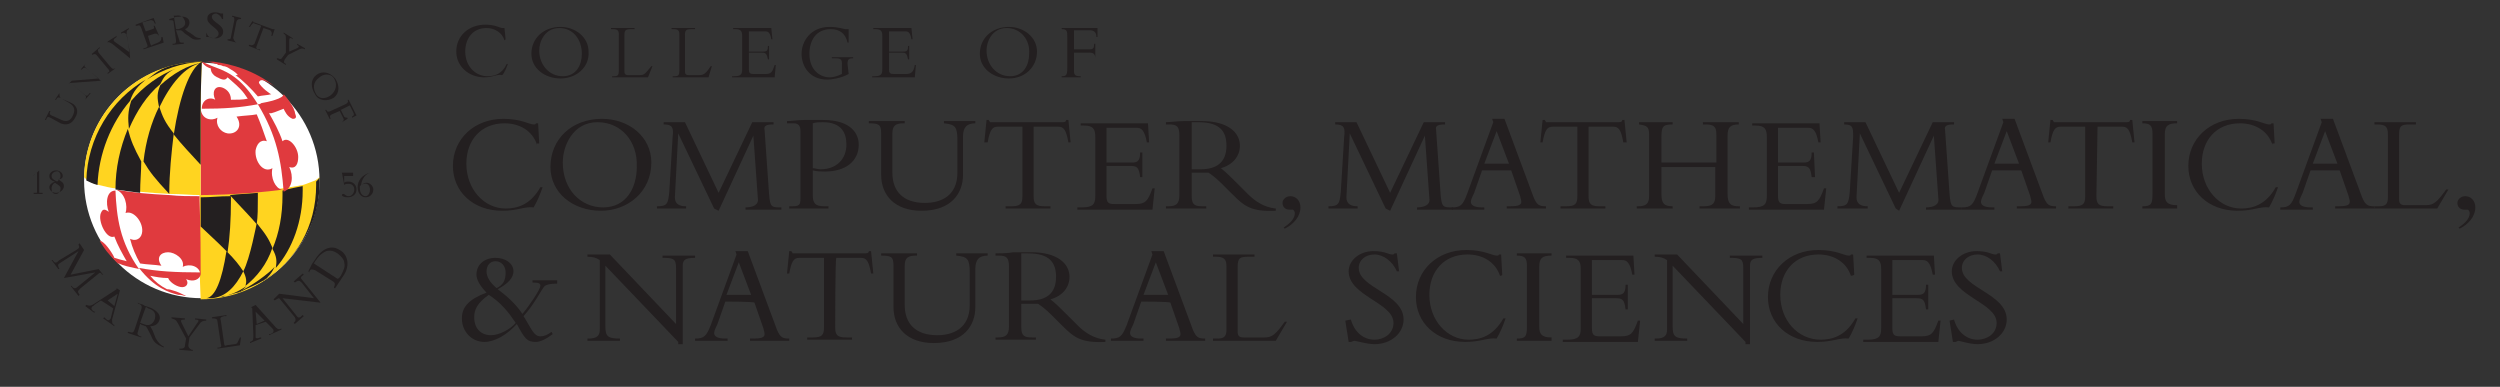 <?xml version="1.0" encoding="utf-8"?>
<!-- Generator: Adobe Illustrator 18.1.1, SVG Export Plug-In . SVG Version: 6.00 Build 0)  -->
<svg version="1.1" id="Layer_1" xmlns="http://www.w3.org/2000/svg" xmlns:xlink="http://www.w3.org/1999/xlink" x="0px" y="0px"
	 viewBox="-157.8 380.8 223 34.5" enable-background="new -157.8 380.8 223 34.5" xml:space="preserve">
<rect x="-157.8" y="380.8" width="223" height="34.5" fill="#333333" stroke="none"/>
<g id="guides">
</g>
<g id="Layer_2">
	<g>
		<path fill="#231F20" d="M-112.8,384.4c-0.2-0.7-0.9-1.1-1.6-1.1c-1.2,0-1.9,0.9-1.9,2.1c0,1.3,0.9,2.2,2,2.2
			c0.6,0,1.3-0.2,1.7-1.1h0.1c-0.1,0.3-0.3,0.8-0.5,1c-0.5-0.1-0.8,0.2-1.6,0.2c-1.4,0-2.5-1-2.5-2.3c0-1.4,1.1-2.4,2.6-2.4
			c0.9,0,1.3,0.3,1.5,0.3c0.1,0,0.1,0,0.1,0h0.1l0.1,1L-112.8,384.4L-112.8,384.4z"/>
		<path fill="#231F20" d="M-107.8,387.8c-1.4,0-2.6-0.9-2.6-2.2c0-1.4,1.1-2.4,2.6-2.4c1.3,0,2.5,0.9,2.5,2.2
			C-105.2,386.8-106.4,387.8-107.8,387.8z M-107.9,383.3c-1.3,0-1.8,1.2-1.8,2c0,1.3,0.9,2.3,2.1,2.3c1.2,0,1.7-1,1.7-2
			C-105.9,384.3-106.7,383.3-107.9,383.3z"/>
		<path fill="#231F20" d="M-100,387.7h-3.2v-0.1h0.2c0.3,0,0.4-0.1,0.4-0.5v-3.2c0-0.4-0.1-0.5-0.6-0.5h-0.1v-0.1h2.1v0.1h-0.3
			c-0.5,0-0.6,0.1-0.6,0.5v3.3c0,0.2,0.1,0.3,0.3,0.3h1.1c0.4,0,0.5-0.2,1-0.8h0.1L-100,387.7z"/>
		<path fill="#231F20" d="M-94.6,387.7h-3.2v-0.1h0.2c0.3,0,0.4-0.1,0.4-0.5v-3.2c0-0.4-0.1-0.5-0.6-0.5h-0.1v-0.1h2.1v0.1h-0.3
			c-0.5,0-0.6,0.1-0.6,0.5v3.3c0,0.2,0.1,0.3,0.3,0.3h1c0.4,0,0.6-0.2,1-0.8h0.1L-94.6,387.7z"/>
		<path fill="#231F20" d="M-89.2,386.1h-0.1c-0.1-0.5-0.2-0.6-0.5-0.6H-91v1.5c0,0.3,0.1,0.4,0.4,0.4h1.1c0.5,0,0.6-0.2,0.8-0.8h0.1
			l-0.1,1.1h-3.8v-0.1h0.2c0.6,0,0.7-0.2,0.7-0.6v-3c0-0.4-0.1-0.6-0.6-0.6h-0.2v-0.1h3.4l0.1,1H-89c-0.1-0.6-0.3-0.7-0.5-0.7H-91
			v1.8h1.3c0.3,0,0.4-0.1,0.4-0.5h0.1L-89.2,386.1L-89.2,386.1z"/>
		<path fill="#231F20" d="M-82.1,387.4c-0.7,0.4-1.6,0.5-1.9,0.5c-1.6,0-2.3-1.2-2.3-2.3c0-1.1,0.8-2.4,2.5-2.4
			c0.8,0,1.3,0.2,1.4,0.2c0.1,0,0.1,0,0.2,0h0.1v1.2h-0.1c-0.2-0.9-0.8-1.2-1.5-1.2c-1.3,0-1.9,1-1.9,2.2c0,1.5,1,2.1,1.8,2.1
			c0.3,0,0.7-0.1,1.1-0.3v-0.9c0-0.4-0.1-0.5-0.6-0.5h-0.3v-0.1h1.9v0.1c-0.4,0-0.5,0.1-0.5,0.5L-82.1,387.4L-82.1,387.4z"/>
		<path fill="#231F20" d="M-76.7,386.1h-0.1c-0.1-0.5-0.2-0.6-0.5-0.6h-1.2v1.5c0,0.3,0.1,0.4,0.4,0.4h1.1c0.5,0,0.7-0.2,0.8-0.8
			h0.1l-0.1,1.1H-80v-0.1h0.2c0.6,0,0.7-0.2,0.7-0.6v-3c0-0.4-0.1-0.6-0.6-0.6h-0.2v-0.1h3.4l0.1,1h-0.1c-0.1-0.6-0.3-0.7-0.5-0.7
			h-1.5v1.8h1.3c0.3,0,0.4-0.1,0.4-0.5h0.1L-76.7,386.1L-76.7,386.1z"/>
		<path fill="#231F20" d="M-67.8,387.8c-1.4,0-2.6-0.9-2.6-2.2c0-1.4,1.1-2.4,2.6-2.4c1.3,0,2.5,0.9,2.5,2.2
			C-65.3,386.8-66.4,387.8-67.8,387.8z M-68,383.3c-1.3,0-1.8,1.2-1.8,2c0,1.3,0.9,2.3,2.1,2.3c1.2,0,1.7-1,1.7-2
			C-65.9,384.3-66.8,383.3-68,383.3z"/>
		<path fill="#231F20" d="M-60,386h-0.1c0-0.4-0.2-0.5-0.5-0.5H-62v1.6c0,0.4,0.1,0.5,0.6,0.5v0.1h-1.7v-0.1c0.4,0,0.5-0.1,0.5-0.7
			v-2.8c0-0.5,0-0.7-0.5-0.7v-0.1h3.2v0.8H-60c0-0.4-0.2-0.6-0.6-0.6H-62v1.7h1.4c0.3,0,0.4-0.1,0.4-0.5h0.1V386z"/>
		<path fill="#231F20" d="M-109.9,393.7c-0.4-1.2-1.5-1.9-2.9-1.9c-2.1,0-3.4,1.5-3.4,3.6c0,2.3,1.6,4,3.5,4c1,0,2.2-0.3,3.1-1.9
			h0.2c-0.2,0.6-0.5,1.3-0.8,1.8c-0.8-0.1-1.4,0.3-2.8,0.3c-2.6,0-4.4-1.7-4.4-4c0-2.4,1.9-4.2,4.5-4.2c1.6,0,2.3,0.5,2.7,0.5
			c0.1,0,0.2,0,0.2-0.1h0.2l0.1,1.8H-109.9z"/>
		<path fill="#231F20" d="M-104.2,399.6c-2.5,0-4.5-1.6-4.5-3.9c0-2.5,1.9-4.3,4.6-4.3c2.4,0,4.4,1.6,4.4,3.9
			C-99.7,397.9-101.8,399.6-104.2,399.6z M-104.5,391.7c-2.2,0-3.1,2.1-3.1,3.6c0,2.4,1.6,4,3.6,4c2.1,0,3-1.8,3-3.6
			C-100.9,393.4-102.4,391.7-104.5,391.7z"/>
		<path fill="#231F20" d="M-94.1,399.4l-3.2-6.7h0l-0.3,5.7c0,0.6,0.4,0.8,1,0.8v0.2h-2.6v-0.2c0.9,0,1-0.2,1.1-1.3l0.3-4.9
			c0.1-0.8,0-1.1-0.8-1.1v-0.2h1.9l3,6.3l3-6.3h1.9v0.2c-0.6,0-0.9,0.1-0.8,0.5l0.4,5.7c0.1,1.2,0.2,1.2,1.1,1.2v0.2h-3.2v-0.2
			c0.6,0,1.2-0.2,1.1-0.8l-0.4-5.6h0l-3.1,6.7L-94.1,399.4L-94.1,399.4z"/>
		<path fill="#231F20" d="M-85.3,398.2c0,0.7,0.2,1,1,1h0.4v0.2h-3.5v-0.2h0.2c0.7,0,0.8-0.1,0.8-0.7v-6c0-0.5-0.2-0.7-0.6-0.7h-0.6
			v-0.2c0.4,0,1-0.1,1.6-0.1c0.6,0,1.2,0,1.6,0c2.6,0,3.2,1.3,3.2,2.2c0,1.5-1.2,2.4-3,2.4c-0.4,0-0.7,0-1.1-0.1L-85.3,398.2
			L-85.3,398.2z M-85.3,395.8c0.2,0,0.4,0.1,0.7,0.1c1.4,0,2.3-0.9,2.3-2.2c0-1-0.4-2-2.1-2c-0.3,0-0.6,0-0.9,0.1L-85.3,395.8
			L-85.3,395.8z"/>
		<path fill="#231F20" d="M-70.8,391.6v0.2c-0.8,0-1.1,0.4-1.1,1.2v3.4c0,1.6-1,3.2-3.7,3.2c-2.4,0-3.6-1.4-3.6-3.2v-3.7
			c0-0.8-0.2-0.9-1.1-0.9v-0.2h3.2v0.2h-0.1c-0.7,0-1,0.2-1,0.9v3.5c0,1.7,1,2.7,2.9,2.7c1.4,0,2.9-0.6,2.9-2.7v-2.9
			c0-1.2-0.2-1.4-1.2-1.5v-0.2L-70.8,391.6L-70.8,391.6z"/>
		<path fill="#231F20" d="M-65.6,398.3c0,0.7,0.2,0.9,1,0.9h0.5v0.2h-4v-0.2h0.5c0.8,0,1-0.2,1-0.9v-6.2h-2.2
			c-0.5,0-0.7,0.3-0.9,1.4H-70l0.2-2h0.2c0,0.1,0.1,0.1,0.1,0.2c0.1,0,0.2,0,0.3,0h6.1c0.2,0,0.4,0,0.4-0.2h0.2l0.2,2h-0.2
			c-0.2-1.1-0.4-1.4-0.9-1.4h-2.2V398.3z"/>
		<path fill="#231F20" d="M-55.9,396.6h-0.2c-0.1-0.9-0.3-1-0.9-1h-2.1v2.7c0,0.6,0.2,0.7,0.7,0.7h1.9c0.9,0,1.1-0.3,1.5-1.4h0.2
			l-0.2,1.9h-6.7v-0.2h0.4c1,0,1.2-0.3,1.2-1v-5.3c0-0.7-0.2-1-1-1h-0.3v-0.2h6l0.1,1.7h-0.2c-0.2-1.1-0.5-1.3-0.9-1.3h-2.7v3.1h2.3
			c0.5,0,0.7-0.2,0.7-0.9h0.2L-55.9,396.6L-55.9,396.6z"/>
		<path fill="#231F20" d="M-51.5,398.3c0,0.8,0.3,0.9,1,0.9h0.3v0.2h-3.6v-0.2h0.2c0.7,0,1-0.2,1-1v-5.3c0-0.8-0.2-1-0.9-1h-0.3
			v-0.2c0.3,0,1.1-0.1,1.6-0.1c0.5,0,0.8,0,1.6,0c2.3,0,3.4,1,3.4,2.2c0,0.9-0.6,1.7-1.7,2c0.5,0.4,0.8,0.7,1.4,1.3l1,1
			c0.7,0.7,1.5,1.2,2.5,1.3v0.2c-2.2,0.1-2.8-0.4-3.9-1.5l-0.8-0.8c-0.6-0.6-1-0.9-1.3-1.1c-0.3,0-0.5,0-0.9,0c-0.3,0-0.4,0-0.6,0
			L-51.5,398.3L-51.5,398.3z M-51.5,395.9c0.3,0,0.5,0,0.8,0c1.4,0,2.3-0.6,2.3-2.1c0-1.2-0.5-2.1-2.5-2.1c-0.2,0-0.4,0-0.6,0
			L-51.5,395.9L-51.5,395.9z"/>
		<path fill="#231F20" d="M-43.3,401.1c0.6-0.4,1-0.8,1-1.3c0-0.1-0.1-0.3-0.2-0.3c-0.1,0-0.2,0-0.3,0c-0.3,0-0.6-0.2-0.6-0.6
			c0-0.3,0.3-0.6,0.7-0.6c0.5,0,0.9,0.4,0.9,1c0,0.8-0.6,1.5-1.4,1.9L-43.3,401.1z"/>
		<path fill="#231F20" d="M61.5,401.1c0.6-0.4,1-0.8,1-1.3c0-0.1-0.1-0.3-0.2-0.3c-0.1,0-0.2,0-0.3,0c-0.3,0-0.6-0.2-0.6-0.6
			c0-0.3,0.3-0.6,0.7-0.6c0.5,0,0.9,0.4,0.9,1c0,0.8-0.6,1.5-1.4,1.9L61.5,401.1z"/>
		<path fill="#231F20" d="M-34.2,399.4l-3.2-6.7h0l-0.3,5.7c0,0.6,0.4,0.8,1,0.8v0.2h-2.6v-0.2c0.9,0,1-0.2,1.1-1.3l0.3-4.9
			c0.1-0.8,0-1.1-0.8-1.1v-0.2h1.9l3,6.3l3-6.3h1.9v0.2c-0.6,0-0.9,0.1-0.8,0.5l0.4,5.7c0.1,1.2,0.2,1.2,1.1,1.2v0.2h-3.2v-0.2
			c0.6,0,1.2-0.2,1.1-0.8l-0.4-5.6h0l-3.1,6.7L-34.2,399.4L-34.2,399.4z"/>
		<path fill="#231F20" d="M-25.6,396l-0.7,2c-0.1,0.2-0.3,0.6-0.3,0.8c0,0.3,0.3,0.5,1,0.5h0.2v0.2h-2.9v-0.2c0.8,0,1-0.2,1.4-1.3
			l2.3-6.3l-0.1-0.3h1.1l2.6,7c0.3,0.7,0.5,0.8,1.1,0.8v0.2h-3.5v-0.2h0.3c0.7,0,1-0.1,1-0.4c0-0.2-0.1-0.4-0.1-0.5L-23,396H-25.6z
			 M-24.3,392.5l-1.1,2.9h2.2L-24.3,392.5z"/>
		<path fill="#231F20" d="M-16.1,398.3c0,0.7,0.2,0.9,1,0.9h0.5v0.2h-4v-0.2h0.5c0.8,0,1-0.2,1-0.9v-6.2h-2.2
			c-0.5,0-0.7,0.3-0.9,1.4h-0.2l0.2-2h0.2c0,0.1,0.1,0.1,0.1,0.2c0.1,0,0.2,0,0.3,0h6.1c0.2,0,0.4,0,0.4-0.2h0.2l0.2,2H-13
			c-0.2-1.1-0.4-1.4-0.9-1.4h-2.2L-16.1,398.3L-16.1,398.3z"/>
		<path fill="#231F20" d="M-9.6,395.7v2.4c0,0.8,0.2,1.1,1,1.1h0v0.2h-3.2v-0.2h0.1c0.7,0,1-0.2,1-0.9v-5.5c0-0.7-0.2-0.8-0.9-0.9
			v-0.2h3v0.2c-0.9,0-1,0.2-1,1.2v2.2h4.9v-2.5c0-0.7-0.2-0.9-1-0.9h-0.2v-0.2h3.2v0.2c-0.8,0-1,0.3-1,1v5.2c0,0.9,0.3,1.1,1,1.1
			h0.1v0.2h-3.6v-0.2h0.4c0.8,0,1-0.3,1-0.9v-2.6C-4.7,395.7-9.6,395.7-9.6,395.7z"/>
		<path fill="#231F20" d="M4.1,396.6H3.8c-0.1-0.9-0.3-1-0.9-1H0.8v2.7c0,0.6,0.2,0.7,0.7,0.7h1.9c0.9,0,1.1-0.3,1.5-1.4h0.2
			l-0.2,1.9h-6.7v-0.2h0.4c1,0,1.2-0.3,1.2-1v-5.3c0-0.7-0.2-1-1-1h-0.3v-0.2h6l0.1,1.7H4.4c-0.2-1.1-0.5-1.3-0.9-1.3H0.8v3.1h2.3
			c0.5,0,0.7-0.2,0.7-0.9h0.2L4.1,396.6L4.1,396.6z"/>
		<path fill="#231F20" d="M11.3,399.4l-3.2-6.7h0l-0.3,5.7c0,0.6,0.4,0.8,1,0.8v0.2H6.1v-0.2c0.9,0,1-0.2,1.1-1.3l0.3-4.9
			c0-0.8,0-1.1-0.8-1.1v-0.2h1.9l3,6.3l3-6.3h1.9v0.2c-0.6,0-0.9,0.1-0.8,0.5l0.4,5.7c0.1,1.2,0.2,1.2,1.1,1.2v0.2H14v-0.2
			c0.6,0,1.2-0.2,1.1-0.8l-0.4-5.6h0l-3.1,6.7L11.3,399.4L11.3,399.4z"/>
		<path fill="#231F20" d="M19.9,396l-0.7,2c-0.1,0.2-0.3,0.6-0.3,0.8c0,0.3,0.3,0.5,1,0.5h0.2v0.2h-2.9v-0.2c0.8,0,1-0.2,1.4-1.3
			l2.3-6.3l-0.1-0.3h1.1l2.6,7c0.3,0.7,0.5,0.8,1.1,0.8v0.2h-3.5v-0.2h0.3c0.7,0,1-0.1,1-0.4c0-0.2-0.1-0.4-0.1-0.5l-0.8-2.3H19.9z
			 M21.2,392.5l-1.1,2.9h2.2L21.2,392.5z"/>
		<path fill="#231F20" d="M29.2,398.3c0,0.7,0.2,0.9,1,0.9h0.5v0.2h-4v-0.2h0.5c0.8,0,1-0.2,1-0.9v-6.2H26c-0.5,0-0.7,0.3-0.9,1.4
			h-0.2l0.2-2h0.2c0,0.1,0.1,0.1,0.1,0.2c0.1,0,0.2,0,0.3,0h6.1c0.2,0,0.4,0,0.4-0.2h0.2l0.2,2h-0.2c-0.2-1.1-0.4-1.4-0.9-1.4h-2.2
			L29.2,398.3L29.2,398.3z"/>
		<path fill="#231F20" d="M36.4,399.4h-3.1v-0.2c0.8,0,0.9-0.2,0.9-1.1v-5.4c0-0.7-0.2-0.9-0.9-0.9v-0.2h3.1v0.2
			c-0.8,0-1.1,0.2-1.1,1v5.3c0,0.7,0.2,1,1.1,1V399.4z"/>
		<path fill="#231F20" d="M44.9,393.7c-0.4-1.2-1.5-1.9-2.9-1.9c-2.1,0-3.4,1.5-3.4,3.6c0,2.3,1.6,4,3.5,4c1,0,2.2-0.3,3.1-1.9h0.2
			c-0.2,0.6-0.5,1.3-0.8,1.8c-0.8-0.1-1.4,0.3-2.8,0.3c-2.6,0-4.4-1.7-4.4-4c0-2.4,1.9-4.2,4.5-4.2c1.6,0,2.3,0.5,2.7,0.5
			c0.1,0,0.2,0,0.2-0.1h0.2l0.1,1.8H44.9z"/>
		<path fill="#231F20" d="M48.3,396l-0.7,2c-0.1,0.2-0.3,0.6-0.3,0.8c0,0.3,0.3,0.5,1,0.5h0.2v0.2h-2.9v-0.2c0.8,0,1-0.2,1.4-1.3
			l2.3-6.3l-0.1-0.3h1.1l2.6,7c0.3,0.7,0.5,0.8,1.1,0.8v0.2h-3.5v-0.2h0.3c0.7,0,1-0.1,1-0.4c0-0.2-0.1-0.4-0.1-0.5l-0.8-2.3H48.3z
			 M49.6,392.5l-1.1,2.9h2.2L49.6,392.5z"/>
		<path fill="#231F20" d="M59.6,399.4H54v-0.2h0.4c0.6,0,0.8-0.2,0.8-0.8v-5.6c0-0.7-0.2-0.9-1-0.9H54v-0.2h3.7v0.2h-0.5
			c-0.8,0-1,0.1-1,0.9v5.8c0,0.3,0.1,0.5,0.5,0.5h1.9c0.7,0,1-0.3,1.8-1.4h0.2L59.6,399.4z"/>
		<path fill="#231F20" d="M-108.1,405.9v0.2c-0.7,0-0.9,0.1-1.1,0.2c-0.3,0.3-0.9,1.6-1.9,2.7c0.7,1.1,0.9,1.8,1.5,1.8
			c0.3,0,0.6-0.1,1-0.4l0.1,0.2c-0.5,0.4-1.1,0.7-1.5,0.7c-0.8,0-1-0.3-1.7-1.6c-0.9,1-2,1.6-2.9,1.6c-1.1,0-2-0.9-2-2.1
			c0-1,0.6-1.7,2.2-2.3c-0.5-0.5-0.9-1.1-0.9-1.6c0-0.9,0.7-1.5,1.7-1.5c0.9,0,1.6,0.5,1.6,1.2c0,0.6-0.5,1.1-1.4,1.6
			c0.8,0.6,1.6,1.3,2.2,2.2c0.6-0.7,1.6-2.2,1.6-2.5c0-0.2-0.1-0.3-0.7-0.3v-0.2H-108.1z M-114,410.7c0.7,0,1.7-0.5,2.2-1.1
			c-0.6-0.9-1.3-1.8-2.4-2.5c-1,0.7-1.3,1.3-1.3,2C-115.5,410.1-114.9,410.7-114,410.7z M-113.6,404.1c-0.5,0-0.8,0.4-0.8,0.9
			c0,0.5,0.3,1,0.9,1.5c0.6-0.3,0.8-0.7,0.8-1.4C-112.7,404.5-113.1,404.1-113.6,404.1z"/>
		<path fill="#231F20" d="M-37.3,409.3c0.3,1.1,1.1,1.8,2.1,1.8c0.8,0,1.7-0.5,1.7-1.5c0-1.8-4-2.4-4-4.6c0-1,1-1.8,2.2-1.8
			c1.1,0,1.3,0.3,1.7,0.3c0.1,0,0.1,0,0.2-0.1h0.2l0.2,1.6h-0.2c-0.4-0.9-1.2-1.5-2-1.5c-0.8,0-1.4,0.5-1.4,1.2c0,1.8,4,2.3,4,4.6
			c0,1.2-1.1,2.2-2.6,2.2c-0.7,0-1.6-0.3-1.8-0.3c-0.1,0-0.2,0.1-0.3,0.1h-0.2l-0.3-1.9L-37.3,409.3L-37.3,409.3z"/>
		<path fill="#231F20" d="M-24,405.4c-0.4-1.2-1.5-1.9-2.9-1.9c-2.1,0-3.4,1.5-3.4,3.6c0,2.3,1.6,4,3.5,4c1,0,2.2-0.3,3.1-1.9h0.2
			c-0.2,0.6-0.5,1.3-0.8,1.8c-0.8-0.1-1.4,0.3-2.8,0.3c-2.6,0-4.4-1.7-4.4-4c0-2.4,1.9-4.2,4.5-4.2c1.6,0,2.3,0.5,2.7,0.5
			c0.1,0,0.2,0,0.2-0.1h0.2l0.1,1.8C-23.8,405.4-24,405.4-24,405.4z"/>
		<path fill="#231F20" d="M-19.4,411.2h-3.1v-0.2c0.8,0,0.9-0.2,0.9-1.1v-5.4c0-0.7-0.2-0.9-0.9-0.9v-0.2h3.1v0.2
			c-0.8,0-1.1,0.2-1.1,1v5.3c0,0.7,0.2,1,1.1,1V411.2z"/>
		<path fill="#231F20" d="M-12.6,408.4h-0.2c-0.1-0.9-0.3-1-0.9-1h-2.1v2.7c0,0.6,0.2,0.7,0.7,0.7h1.9c0.9,0,1.1-0.3,1.5-1.4h0.2
			l-0.2,1.9h-6.7v-0.2h0.4c1,0,1.2-0.3,1.2-1v-5.3c0-0.7-0.2-1-1-1h-0.3v-0.2h6l0.1,1.7h-0.2c-0.2-1.1-0.5-1.3-0.9-1.3h-2.7v3.1h2.3
			c0.5,0,0.7-0.2,0.7-0.9h0.2L-12.6,408.4L-12.6,408.4z"/>
		<path fill="#231F20" d="M-2.1,411.3l-6.5-6.8v5.4c0,0.9,0.2,1.1,1.3,1.1v0.2h-2.9V411h0.1c0.8,0,1-0.3,1-0.8v-6.2
			c-0.3-0.2-0.6-0.3-1.1-0.3v-0.2h2l5.9,6.2v-5c0-0.8-0.2-0.9-1.2-0.9v-0.2h2.9v0.2c-0.9,0-1.1,0.2-1.1,0.7v7H-2.1z"/>
		<path fill="#231F20" d="M7.3,405.4c-0.4-1.2-1.5-1.9-2.9-1.9c-2.1,0-3.4,1.5-3.4,3.6c0,2.3,1.6,4,3.6,4c1,0,2.2-0.3,3.1-1.9h0.2
			c-0.2,0.6-0.5,1.3-0.8,1.8c-0.8-0.1-1.4,0.3-2.8,0.3c-2.6,0-4.4-1.7-4.4-4c0-2.4,1.9-4.2,4.5-4.2c1.6,0,2.3,0.5,2.7,0.5
			c0.1,0,0.2,0,0.2-0.1h0.2l0.1,1.8C7.5,405.4,7.3,405.4,7.3,405.4z"/>
		<path fill="#231F20" d="M14.2,408.4H14c-0.1-0.9-0.3-1-0.9-1H11v2.7c0,0.6,0.2,0.7,0.7,0.7h1.9c0.9,0,1.1-0.3,1.5-1.4h0.2
			l-0.2,1.9H8.4v-0.2h0.4c1,0,1.2-0.3,1.2-1v-5.3c0-0.7-0.2-1-1-1H8.7v-0.2h6l0.1,1.7h-0.2c-0.2-1.1-0.5-1.3-0.9-1.3H11v3.1h2.3
			c0.5,0,0.7-0.2,0.7-0.9h0.2L14.2,408.4L14.2,408.4z"/>
		<path fill="#231F20" d="M16.5,409.3c0.3,1.1,1.1,1.8,2.1,1.8c0.8,0,1.7-0.5,1.7-1.5c0-1.8-4-2.4-4-4.6c0-1,1-1.8,2.2-1.8
			c1.1,0,1.3,0.3,1.7,0.3c0.1,0,0.1,0,0.2-0.1h0.2l0.2,1.6h-0.2c-0.4-0.9-1.2-1.5-2-1.5c-0.8,0-1.4,0.5-1.4,1.2c0,1.8,4,2.3,4,4.6
			c0,1.2-1.1,2.2-2.6,2.2c-0.7,0-1.6-0.3-1.7-0.3c-0.1,0-0.2,0.1-0.3,0.1h-0.2l-0.3-1.9L16.5,409.3L16.5,409.3z"/>
		<g>
			<g>
				<g>
					<path fill="#FFFFFF" d="M-150.3,396.9c0,5.8,4.7,10.5,10.5,10.5c5.8,0,10.5-4.7,10.5-10.5c0-5.8-4.7-10.5-10.5-10.5
						C-145.6,386.3-150.3,391-150.3,396.9z"/>
				</g>
				<path fill="#FFD420" d="M-129.3,396.6c0,0-0.2,0.2-0.4,0.3c0,0,0,0,0,0c-0.3,0.1-0.7,0.3-1.1,0.4c-0.5,0.1-1.1,0.2-1.8,0.3
					c-0.7,0.1-1.4,0.2-2.2,0.3l0,0c-1,0.1-1.7,0.1-2.5,0.2c-0.9,0-1.8,0.1-2.7,0.1c0,0.1,0,0.2,0,0.4c0,0.8,0,1.6,0,2.4
					c0,4,0,4,0.1,6.5c5.8,0,10.5-4.7,10.5-10.5C-129.3,396.9-129.3,396.7-129.3,396.6z"/>
				<path fill="#231F20" d="M-135.9,406.3L-135.9,406.3L-135.9,406.3z"/>
				<g>
					<path fill="#231F20" d="M-139.9,398.6c0,0.8,0,1.6,0,2.4c1.7,1.6,1.7,1.6,2.4,2.3c0.2-1.3,0.3-2.9,0.3-4.7c0-0.1,0-0.2,0-0.3
						c-1.1,0-1.8,0.1-2.7,0.1C-139.9,398.3-139.9,398.4-139.9,398.6z"/>
					<path fill="#231F20" d="M-136.1,405c-0.4-0.6-0.7-1-1.5-1.8c-0.4,2.6-1,4.1-1.8,4.2c0.1,0,0.2,0,0.2,0c0.1,0,0.2,0,0.3,0
						C-137.7,407.3-136.8,406.4-136.1,405z"/>
					<path fill="#231F20" d="M-134.9,400.7c0,0-0.6,3.2-1.2,4.3c0.3,0.6,0.3,0.9,0.2,1.3c1-0.8,1.9-1.9,2.4-3.4
						C-133.8,402.2-134,401.8-134.9,400.7z"/>
					<path fill="#231F20" d="M-137.9,407.2c0.2,0,0.2,0,0.6-0.1l0.3-0.1c0.8-0.2,0.9-0.4,1.2-0.7c-0.7,0.5-1.4,0.8-2.3,1
						L-137.9,407.2z"/>
					<path fill="#231F20" d="M-133.2,404.7c1.5-1.7,2.4-4.2,2.4-6.9c0-0.1,0-0.2,0-0.4c-0.5,0.1-1.1,0.2-1.8,0.4c0,0.1,0,0.2,0,0.4
						c0,1.8-0.3,3.4-0.9,4.8C-133.1,403.7-133.1,404.1-133.2,404.7z"/>
					<path fill="#231F20" d="M-134.8,398c-1,0.1-1.7,0.1-2.5,0.2c1.4,1.5,1.8,1.9,2.4,2.6c0.1-0.7,0.1-1.5,0.1-2.4
						C-134.8,398.2-134.8,398.1-134.8,398z"/>
				</g>
				<path fill="#231F20" d="M-142.1,386.9c0.6-0.2,1.1-0.5,2.3-0.5l0,0C-140.6,386.4-141.4,386.6-142.1,386.9"/>
				<g>
					<path fill="#E03A3E" d="M-132.7,397.7c-0.5-0.1-1-1-0.8-1.9c-0.8,0.5-1.6-0.6-1.5-1.6c0.1-0.5,0.4-1,1-0.8
						c-0.3-0.9-0.6-1.7-0.9-2.4c-0.5,0.1-1.1,0.1-1.8,0.2c0.6,0.9,0,1.6-0.8,1.5c-0.6-0.1-1.1-0.7-0.9-1.4c-0.5,0.3-1.4,0.2-1.5-0.8
						c0,2.1,0,4.9,0,7.7c2.8,0,6.1-0.3,7.4-0.5c0,0,0,0,0,0C-132.6,397.7-132.7,397.7-132.7,397.7z"/>
				</g>
				<g>
					<path fill="#E03A3E" d="M-146.6,399.8c0.8-0.3,1.8,1.1,1.4,2c-0.2,0.4-0.6,0.5-1,0.3c0.2,0.8,0.5,1.5,0.9,2.2
						c0.6,0.1,1.2,0.1,1.9,0.2c-0.5-0.7-0.1-1.2,0.6-1.2c0.6,0,1.5,0.6,1.3,1.3c0.6-0.3,1.5-0.1,1.6,0.7c0-1.6,0-3.9-0.1-6.6
						c0-0.1,0-0.2,0-0.4c-0.9,0-1.8,0-2.7-0.1c-1.9-0.1-3.2-0.2-4.8-0.5c0,0,0,0,0,0C-146.6,398-146.4,399.2-146.6,399.8z"/>
				</g>
				<path fill="#E03A3E" d="M-134.8,390.1L-134.8,390.1L-134.8,390.1C-134.8,390.1-134.8,390.1-134.8,390.1L-134.8,390.1
					C-134.8,390.1-134.8,390.1-134.8,390.1c0.1,0,0.2,0,0.3-0.1c0.6-0.1,2-0.4,2-0.8c0,0,0.5,0.5,0.9,1.3c0,0.1,0.1,0.2,0.1,0.3
					c0,0.1,0.1,0.3,0.1,0.4c0,0.2-0.2,0.2-0.3,0.2c0,0,0,0,0,0c-0.5-0.2-0.7-0.7-0.8-0.9c-0.3,0.1-0.7,0.3-1.1,0.4c0,0-0.1,0-0.2,0
					c0.4,0.7,0.9,1.6,1.2,2.5c0.5-0.5,1.4,0.5,1.4,1.4c0,0.6-0.2,1.1-0.8,0.9c0.4,0.8,0.3,1.9-0.5,2.2
					C-132.7,395.2-133.1,392.9-134.8,390.1L-134.8,390.1L-134.8,390.1"/>
				<path fill="#E03A3E" d="M-134.8,390.1L-134.8,390.1L-134.8,390.1L-134.8,390.1L-134.8,390.1c-1.3-2.1-2.4-2.8-3.8-3.3
					c-0.3-0.1-1.2-0.5-1.2-0.5l0,0l0,0c0.2,0.4,0.7,0.6,0.8,0.6c0,0.1,0,0.4,0.4,0.7c0.1,0,0.1,0.1,0.2,0.1c0.7,0.4,0.8,0.1,0.9,0
					c0,0,0,0,0,0c0.2,0.2,0.6,0.5,1.1,1c0.3,0.3,0.5,0.6,0.7,0.9c-0.4,0.1-1,0.1-1.5,0.1c0-0.7-0.5-1-0.8-1.1
					c-0.7-0.2-0.9,0.5-0.6,1.1c-0.5-0.3-1.2,0-1.2,0.8C-137.8,390.5-136.4,390.4-134.8,390.1L-134.8,390.1L-134.8,390.1"/>
				<path fill="#E03A3E" d="M-134.7,388.2C-134.7,388.2-134.7,388.2-134.7,388.2c0-0.1,0-0.1,0-0.1s0,0,0.1-0.1
					c0.1-0.1,0.4-0.1,1.3,0.5c-1.8-1.4-3.8-2-5.5-2.2c-0.2,0-0.7,0-0.7,0c0.5,0,0.9,0.2,1,0.2c0.1,0,0.1,0.1,0.2,0.1c0,0,0,0,0,0
					c0.1,0,0.2,0,0.4,0.1c0.2,0,0.4,0.1,0.7,0.3c0.2,0.1,0.6,0.4,0.6,0.5c-0.1,0-0.1,0-0.2,0c0.6,0.4,1.5,1.3,2,1.9
					c0.4-0.1,0.9-0.1,1.2-0.2C-133.7,389.2-134.5,388.6-134.7,388.2z"/>
				<path fill="#E03A3E" d="M-145.4,404.8c-0.9-0.2-1.4-0.3-1.8-0.5c-0.1,0-0.1,0-0.1,0c0,0-0.5-0.5-1-1.1c-0.3-0.4-0.6-0.9-0.6-0.9
					c0,0,0.1,0,0.1,0c0.5,0.2,1.2,1.4,1.2,1.5c0.3,0.1,0.7,0.2,1.1,0.3c-0.4-0.7-0.8-1.4-1.1-2.2c-0.7,0.3-1.5-1.4-1.2-2.1
					c0.1-0.2,0.2-0.5,0.7-0.1c-0.3-0.8-0.2-1.9,0.6-1.9C-147.4,400.2-147.1,402.4-145.4,404.8"/>
				<path fill="#E03A3E" d="M-139.9,405.3c-0.1,0.4-0.6,0.7-1.3,0.4c0.3,0.4,0,0.8-0.5,0.7c-0.5-0.1-1-0.5-1.1-0.8
					c-0.6,0-1.1-0.1-1.6-0.2c0.4,0.5,0.9,0.9,1.5,1.2c0.1,0,0.2,0,0.5,0.1c0.4,0.1,0.8,0.3,1.2,0.5c0,0-0.1,0-0.1,0
					c-0.3-0.1-0.4-0.1-0.6-0.1c-0.8-0.2-2.1-0.6-3.5-2.4l0,0l0,0l0,0c1.6,0.3,3.2,0.4,5.5,0.4C-139.9,405.2-139.9,405.3-139.9,405.3
					"/>
				<path fill="#FFD420" d="M-139.8,386.3c-5.7,0-10.4,4.6-10.5,10.3l0,0c0,0,0.1,0.1,0.3,0.3l0,0l0,0c0.2,0.1,0.6,0.3,1,0.4
					c0.5,0.1,1.1,0.3,1.6,0.3l0,0c1.6,0.3,2.9,0.4,4.8,0.5c0.9,0,1.8,0.1,2.7,0.1c0-0.5,0-3.6,0-6.6c0-0.4,0-0.8,0-1.2
					C-139.9,388.5-139.8,386.6-139.8,386.3L-139.8,386.3z"/>
				<path fill="#231F20" d="M-134.8,406.1c-0.6,0.3-0.7,0.3-1.5,0.7c-0.2,0.1-0.4,0.1-0.7,0.2c1.4-0.4,3.4-2,3.7-2.4
					c-0.2,0.4-0.3,0.6-0.7,1C-134.1,405.7-134.6,406-134.8,406.1z"/>
				<path fill="#231F20" d="M-149.1,397.3c-0.4-0.1-0.8-0.3-1-0.4c0.1-3.8,2.2-7.2,5.3-9c-0.7,0.6-1.1,1-1.4,1.9
					C-147.9,391.8-149,394.5-149.1,397.3"/>
				<path fill="#231F20" d="M-144.7,387.9c0.8-0.6,1.2-1,2.4-1.3c0.9-0.2,1.6-0.3,2.5-0.3l0,0C-141.6,386.4-143.3,387-144.7,387.9"
					/>
				<path fill="#231F20" d="M-145.3,398c-0.8-0.1-1.5-0.2-2.2-0.3c0-1.9,0.4-3.7,1.1-5.4c0.3,1.1,0.5,1.6,1.2,2.9
					C-145.2,396.1-145.3,397-145.3,398"/>
				<path fill="#231F20" d="M-139.9,390.5c0,1.2,0,2.4,0,3.3c0,0.9,0,1.6,0,1.7c-1-1.1-1.6-1.7-2.4-2.7c0.5-3.3,1.4-5.9,2.5-6.5l0,0
					l0,0C-139.8,386.6-139.9,388.5-139.9,390.5z"/>
				<g>
					<path fill="#231F20" d="M-143.6,390.3c-0.7,1.4-1.2,3.1-1.4,4.9c0.6,1,1,1.5,2.3,2.9c0-1.9,0.2-3.7,0.4-5.4
						C-143.1,391.7-143.3,391.2-143.6,390.3z"/>
				</g>
				<path fill="#231F20" d="M-129.6,397c0,0.1,0,0.2,0,0.3c0,3.7-1.8,6.8-4.7,8.5l-0.1,0.1c1.3-0.8,3-2.2,4.1-4.5
					c1.2-2.3,1-4.8,1-4.8C-129.3,396.7-129.5,396.9-129.6,397z"/>
				<g>
					<path fill="#231F20" d="M-142.1,386.9c-1.5,0.6-2.9,1.6-4,2.9c-0.3,1-0.3,1.5-0.2,2.5c0.7-1.6,1.6-3,2.8-4
						C-143.2,387.7-143,387.3-142.1,386.9z"/>
				</g>
				<path fill="#231F20" d="M-143.6,390.4c-0.2-0.9-0.2-1.3,0.1-2c1.1-1,2.4-1.8,3.7-2C-141.3,386.7-142.6,388.3-143.6,390.4"/>
				<path fill="#231F20" d="M-152.5,389.1L-152.5,389.1c0,0.2,0,0.4,0.2,0.5l0.9,0.4c0.4,0.2,0.7,0.7,0.3,1.3
					c-0.3,0.6-0.8,0.7-1.3,0.5l-0.9-0.5c-0.2-0.1-0.3-0.1-0.4,0.2l-0.1,0l0.4-0.8l0.1,0l0,0c-0.1,0.2-0.1,0.3,0.1,0.4l0.9,0.4
					c0.4,0.2,0.8,0.1,1-0.4c0.2-0.4,0.2-0.8-0.3-1.1l-0.7-0.4c-0.3-0.2-0.4-0.1-0.5,0.1l-0.1,0L-152.5,389.1z"/>
				<path fill="#231F20" d="M-148.8,388l-2.7,0.2l1.2,1c0.2,0.2,0.3,0.2,0.5-0.1l0.1,0l-0.5,0.6l0,0l0,0c0.1-0.2,0.1-0.3,0-0.4
					l-1.3-1.1c-0.1,0-0.2,0.1-0.3,0.2l0,0l0.4-0.4l2.4-0.2l-1.1-0.9c-0.2-0.1-0.2-0.1-0.4,0.1l-0.1,0l0.5-0.6l0,0
					c-0.2,0.2-0.2,0.3-0.1,0.4L-148.8,388L-148.8,388z"/>
				<path fill="#231F20" d="M-147.5,386.9l-0.7,0.5l0-0.1c0.2-0.1,0.2-0.2,0-0.4l-1-1.2c-0.1-0.1-0.2-0.1-0.4,0l0-0.1l0.7-0.6l0,0.1
					c-0.2,0.1-0.2,0.2-0.1,0.4l1,1.2C-147.8,386.9-147.8,387-147.5,386.9L-147.5,386.9z"/>
				<path fill="#231F20" d="M-146.2,386l-1.6-1.3c-0.2-0.1-0.3-0.2-0.4-0.1l0-0.1l0.8-0.5l0,0.1c-0.3,0.2-0.3,0.3-0.2,0.4l1.4,1
					l-0.3-1.5c0-0.1,0-0.2-0.1-0.2c-0.1-0.1-0.2-0.1-0.4,0l0-0.1l0.7-0.4l0,0.1c-0.2,0.1-0.2,0.2-0.2,0.4l0.3,2L-146.2,386z"/>
				<path fill="#231F20" d="M-143.6,384L-143.6,384c-0.2-0.2-0.2-0.2-0.4-0.2l-0.6,0.2l0.2,0.7c0.1,0.2,0.1,0.2,0.2,0.1l0.5-0.2
					c0.2-0.1,0.3-0.2,0.3-0.5l0.1,0l0.1,0.5l-1.8,0.6l0-0.1l0.1,0c0.3-0.1,0.3-0.2,0.2-0.4l-0.5-1.4c-0.1-0.2-0.1-0.3-0.4-0.2
					l-0.1,0l0-0.1l1.6-0.6l0.2,0.5l-0.1,0c-0.1-0.3-0.2-0.3-0.4-0.3l-0.7,0.2l0.3,0.8l0.6-0.2c0.1,0,0.2-0.1,0.1-0.3l0.1,0
					L-143.6,384z"/>
				<path fill="#231F20" d="M-142.3,382.2c0.1,0,0.1,0,0.2,0c0.5-0.1,0.7,0.2,0.8,0.5c0.1,0.4-0.2,0.6-0.6,0.7c-0.1,0-0.1,0-0.2,0
					L-142.3,382.2z M-142.1,383.5c0.1,0,0.1,0,0.2,0c0.1,0,0.2,0,0.2,0c0.1,0,0.2,0.1,0.4,0.3l0.3,0.2c0.4,0.3,0.5,0.4,1.1,0.3
					l0-0.1c-0.3,0-0.5-0.1-0.7-0.3l-0.3-0.2c-0.2-0.1-0.3-0.2-0.4-0.3c0.3-0.1,0.4-0.4,0.4-0.6c0-0.4-0.4-0.6-1-0.5
					c-0.2,0-0.3,0-0.4,0.1c-0.1,0-0.4,0.1-0.4,0.1l0,0.1l0.1,0c0.2,0,0.3,0,0.3,0.3l0.2,1.5c0,0.2,0,0.3-0.2,0.3l-0.1,0l0,0.1l1-0.1
					l0-0.1l-0.1,0c-0.2,0-0.3,0-0.3-0.2L-142.1,383.5z"/>
				<path fill="#231F20" d="M-139.4,383.7c0.1,0.3,0.3,0.5,0.6,0.5c0.2,0,0.5-0.1,0.5-0.4c0-0.5-1.1-0.8-1-1.4
					c0-0.3,0.3-0.5,0.7-0.5c0.3,0,0.4,0.1,0.5,0.1c0,0,0,0,0.1,0l0.1,0l0,0.5l-0.1,0c-0.1-0.3-0.3-0.4-0.5-0.5
					c-0.2,0-0.4,0.1-0.4,0.3c0,0.5,1.1,0.7,1,1.4c0,0.3-0.4,0.6-0.8,0.5c-0.2,0-0.4-0.1-0.5-0.1c0,0-0.1,0-0.1,0l-0.1,0
					L-139.4,383.7L-139.4,383.7z"/>
				<path fill="#231F20" d="M-136.7,384.6l-0.8-0.2l0-0.1c0.2,0,0.3,0,0.3-0.2l0.3-1.5c0-0.2,0-0.3-0.2-0.3l0-0.1l0.8,0.2l0,0.1
					c-0.2,0-0.3,0-0.4,0.2l-0.3,1.5C-136.9,384.4-136.9,384.5-136.7,384.6L-136.7,384.6z"/>
				<path fill="#231F20" d="M-134.9,384.9c-0.1,0.2,0,0.3,0.2,0.3l0.1,0l0,0.1l-1-0.4l0-0.1l0.1,0c0.2,0.1,0.3,0,0.4-0.1l0.6-1.6
					l-0.6-0.2c-0.1-0.1-0.2,0-0.4,0.3l-0.1,0l0.3-0.5l0.1,0c0,0,0,0,0,0.1c0,0,0,0,0.1,0l1.6,0.6c0,0,0.1,0,0.1,0l0.1,0l-0.2,0.6
					l-0.1,0c0.1-0.3,0-0.4-0.1-0.5l-0.6-0.2L-134.9,384.9z"/>
				<path fill="#231F20" d="M-131.3,385.1c0.2-0.1,0.2-0.2,0-0.3l0-0.1l0.7,0.4l0,0.1c-0.2-0.1-0.3-0.1-0.5,0l-1,0.5l-0.3,0.4
					c-0.1,0.2-0.1,0.3,0.1,0.4l0,0l0,0.1l-0.8-0.5l0-0.1l0.1,0c0.2,0.1,0.3,0.1,0.4-0.1l0.3-0.4l0-1.2c0-0.3,0-0.4-0.2-0.5l0-0.1
					l0.8,0.5l0,0.1c-0.2-0.2-0.3-0.1-0.3,0.1l0,1L-131.3,385.1z"/>
				<path fill="#231F20" d="M-128.3,389.3c-0.4,0.3-1,0.4-1.3-0.1c-0.3-0.5-0.3-1.1,0.3-1.5c0.3-0.3,1-0.4,1.3,0.1
					C-127.7,388.3-127.8,388.9-128.3,389.3z M-128,389.5c0.5-0.4,0.5-1.1,0.1-1.7c-0.5-0.6-1.2-0.7-1.7-0.3
					c-0.5,0.4-0.5,1.1-0.1,1.7C-129.4,389.8-128.6,389.9-128,389.5z"/>
				<path fill="#231F20" d="M-127.3,391.7L-127.3,391.7c0.2-0.2,0.2-0.2,0.1-0.4l-0.3-0.6l-0.7,0.3c-0.2,0.1-0.2,0.2-0.1,0.4l-0.1,0
					l-0.4-0.8l0.1,0c0.1,0.2,0.2,0.2,0.4,0.1l1.3-0.6c0.2-0.1,0.3-0.2,0.2-0.4l0.1,0l0.7,1.4l-0.4,0.2l0-0.1
					c0.2-0.1,0.2-0.2,0.1-0.4l-0.3-0.6l-0.8,0.4l0.3,0.6c0.1,0.1,0.2,0.1,0.3,0.1l0,0.1L-127.3,391.7z"/>
				<path fill="#231F20" d="M-152.1,405.6l1.3-2.4l0,0l-1.7,1.1c-0.2,0.1-0.1,0.3,0,0.5l-0.1,0l-0.6-0.8l0.1,0
					c0.2,0.3,0.3,0.3,0.6,0l1.5-0.9c0.3-0.2,0.3-0.2,0.2-0.5l0.1-0.1l0.4,0.6l-1.2,2.2l2.5-0.5l0.4,0.5l-0.1,0
					c-0.1-0.2-0.2-0.2-0.3-0.1l-1.6,1.3c-0.3,0.3-0.3,0.3-0.1,0.6l-0.1,0.1l-0.7-0.9l0.1,0c0.1,0.2,0.3,0.3,0.5,0.1l1.6-1.3l0,0
					L-152.1,405.6L-152.1,405.6z"/>
				<path fill="#231F20" d="M-147.6,408.1l-0.6-0.5l0.9-0.6L-147.6,408.1z M-147.7,408.3l-0.2,0.8c0,0,0,0.1-0.1,0.2
					c-0.1,0.1-0.2,0.1-0.4-0.1l-0.1-0.1l-0.1,0.1l1,0.7l0-0.1c-0.2-0.1-0.2-0.2-0.2-0.5l0.7-2.6l-0.3-0.2l0,0.1l-2,1.3
					c-0.3,0.2-0.4,0.2-0.7,0.1l-0.1,0.1l0.8,0.6l0.1-0.1l-0.1,0c-0.2-0.1-0.3-0.3-0.2-0.4c0-0.1,0.2-0.1,0.2-0.2l0.6-0.4
					L-147.7,408.3z"/>
				<path fill="#231F20" d="M-144.8,408.2c0.1,0,0.1,0,0.2,0.1c0.7,0.2,0.7,0.6,0.6,1c-0.2,0.5-0.6,0.6-1,0.4
					c-0.1,0-0.2-0.1-0.3-0.1L-144.8,408.2z M-145.3,409.7c0.1,0,0.1,0.1,0.2,0.1c0.1,0,0.2,0.1,0.3,0.1c0.1,0.1,0.2,0.3,0.3,0.5
					l0.2,0.4c0.2,0.5,0.4,0.7,1.1,1l0-0.1c-0.3-0.1-0.5-0.4-0.7-0.7l-0.2-0.5c-0.1-0.3-0.2-0.4-0.3-0.6c0.4,0,0.7-0.2,0.8-0.5
					c0.2-0.4-0.1-0.9-0.9-1.2c-0.3-0.1-0.4-0.1-0.5-0.2c-0.2-0.1-0.4-0.1-0.5-0.2l0,0.1l0.1,0c0.2,0.1,0.3,0.2,0.2,0.5l-0.6,1.8
					c-0.1,0.3-0.2,0.3-0.5,0.2l-0.1,0l0,0.1l1.2,0.4l0-0.1l-0.1,0c-0.2-0.1-0.3-0.2-0.2-0.4L-145.3,409.7z"/>
				<path fill="#231F20" d="M-140.2,409.6c0.2-0.2,0.1-0.3-0.2-0.3l0-0.1l1,0.1l0,0.1c-0.3,0-0.5,0.1-0.6,0.3l-0.9,1.2l-0.1,0.7
					c0,0.2,0.1,0.3,0.3,0.4l0.1,0l0,0.1l-1.2-0.1l0-0.1l0.1,0c0.3,0,0.4-0.1,0.4-0.3l0.1-0.6l-0.7-1.3c-0.2-0.4-0.3-0.4-0.6-0.5
					l0-0.1l1.2,0.1l0,0.1c-0.4,0-0.4,0.1-0.3,0.3l0.6,1.2L-140.2,409.6z"/>
				<path fill="#231F20" d="M-136.4,411.6l-2,0.3l0-0.1l0.1,0c0.2,0,0.3-0.1,0.2-0.3l-0.3-2c0-0.2-0.1-0.3-0.4-0.3l-0.1,0l0-0.1
					l1.3-0.2l0,0.1l-0.2,0c-0.3,0.1-0.4,0.1-0.3,0.4l0.3,2.1c0,0.1,0.1,0.2,0.2,0.1l0.7-0.1c0.3,0,0.3-0.2,0.5-0.6l0.1,0
					L-136.4,411.6z"/>
				<path fill="#231F20" d="M-134.2,409.4l-0.7,0.3l-0.1-1.1L-134.2,409.4z M-134.1,409.5l0.6,0.6c0,0,0.1,0.1,0.1,0.2
					c0,0.1,0,0.2-0.3,0.3l-0.1,0l0,0.1l1.1-0.5l0-0.1c-0.2,0.1-0.3,0.1-0.5-0.1l-1.8-2l-0.4,0.2l0.1,0.1l0.1,2.4
					c0,0.4,0,0.5-0.3,0.6l0,0.1l1-0.4l0-0.1l-0.1,0c-0.2,0.1-0.4,0.1-0.4,0c0-0.1,0-0.2,0-0.3l0-0.8L-134.1,409.5z"/>
				<path fill="#231F20" d="M-129.2,407.8l-3.4-0.4l1.2,1.5c0.2,0.3,0.3,0.3,0.6,0l0.1,0.1l-0.8,0.7l-0.1-0.1l0,0
					c0.2-0.2,0.2-0.3,0.1-0.5l-1.4-1.7c-0.1,0-0.2,0.1-0.4,0.2l-0.1-0.1l0.5-0.5l3.1,0.4l-1.1-1.4c-0.2-0.2-0.3-0.2-0.6,0l-0.1-0.1
					l0.8-0.7l0.1,0.1c-0.3,0.2-0.3,0.3-0.2,0.4L-129.2,407.8L-129.2,407.8z"/>
				<path fill="#231F20" d="M-129.8,404.3c0,0,0.1-0.2,0.2-0.3c0.3-0.5,0.7-0.7,0.9-0.8c0.4-0.1,0.7,0,1,0.2
					c0.4,0.3,0.6,0.6,0.6,0.8c0.1,0.4,0,0.6-0.3,1.2c-0.2,0.3-0.3,0.3-0.4,0.2L-129.8,404.3z M-128.1,405.9c0.2,0.1,0.2,0.3,0.1,0.5
					l0,0.1l0.1,0l0.8-1.2c0.6-1,0.2-1.9-0.4-2.2c-0.6-0.4-1.4-0.3-2.1,0.7c-0.1,0.2-0.3,0.4-0.4,0.6c-0.1,0.2-0.2,0.4-0.3,0.6
					l0.1,0.1l0-0.1c0.1-0.2,0.2-0.2,0.5-0.1L-128.1,405.9z"/>
				<path fill="#231F20" d="M-154.3,396v1.9c0,0.1,0,0.1,0.1,0.1h0.2v0.1h-0.8v-0.1h0.2c0.1,0,0.1,0,0.1-0.1v-1.7
					c-0.1,0.1-0.3,0.2-0.4,0.3l0,0c0.2-0.1,0.5-0.4,0.6-0.5H-154.3z"/>
				<path fill="#231F20" d="M-152.4,397.6c0,0.3-0.2,0.5-0.4,0.5c-0.3,0-0.4-0.2-0.4-0.5c0-0.2,0.1-0.4,0.3-0.5
					C-152.6,397.3-152.4,397.4-152.4,397.6z M-152.2,396.5c0-0.3-0.3-0.5-0.6-0.5c-0.3,0-0.6,0.2-0.6,0.5c0,0.2,0.1,0.4,0.5,0.5
					c-0.3,0.1-0.5,0.3-0.5,0.5c0,0.3,0.3,0.5,0.6,0.5c0.4,0,0.7-0.3,0.7-0.6c0-0.3-0.2-0.4-0.5-0.6
					C-152.4,396.8-152.2,396.7-152.2,396.5z M-152.4,396.5c0,0.2-0.1,0.3-0.3,0.5c-0.4-0.2-0.5-0.3-0.5-0.5c0-0.2,0.2-0.4,0.4-0.4
					C-152.6,396-152.4,396.2-152.4,396.5z"/>
				<path fill="#231F20" d="M-127.3,396.2h0.8c0.1,0,0.1,0,0.1,0h0.1l0,0.3h-0.8l0,0.6c0.1-0.1,0.2-0.1,0.4-0.1
					c0.4,0,0.7,0.3,0.7,0.7c0,0.4-0.3,0.7-0.8,0.7c-0.3,0-0.5-0.1-0.5-0.2c0-0.1,0.1-0.1,0.1-0.1c0.2,0,0.2,0.2,0.5,0.2
					c0.3,0,0.5-0.3,0.5-0.6c0-0.3-0.2-0.5-0.5-0.5c-0.1,0-0.3,0-0.4,0.1l0,0L-127.3,396.2z"/>
				<path fill="#231F20" d="M-124.8,397.7c0,0.4-0.2,0.6-0.4,0.6c-0.2,0-0.5-0.2-0.5-0.7c0-0.1,0-0.2,0-0.2c0.2-0.2,0.4-0.2,0.4-0.2
					C-125,397.1-124.8,397.4-124.8,397.7z M-124.8,396.2c-0.7,0.2-1.1,0.7-1.1,1.3c0,0.5,0.3,0.9,0.7,0.9c0.4,0,0.7-0.3,0.7-0.7
					c0-0.3-0.3-0.6-0.6-0.6c-0.2,0-0.3,0.1-0.5,0.2C-125.5,396.8-125.3,396.4-124.8,396.2L-124.8,396.2z"/>
			</g>
		</g>
		<g>
			<path fill="#231F20" d="M-97.3,411.3l-6.5-6.8v5.4c0,0.9,0.2,1.1,1.3,1.1v0.2h-2.9V411h0.1c0.8,0,1-0.3,1-0.8v-6.2
				c-0.3-0.2-0.6-0.3-1.1-0.3v-0.2h2l5.9,6.2v-5c0-0.8-0.2-0.9-1.2-0.9v-0.2h2.9v0.2c-0.9,0-1.1,0.2-1.1,0.7v7H-97.3z"/>
			<path fill="#231F20" d="M-93.1,407.7l-0.7,2c-0.1,0.2-0.3,0.6-0.3,0.8c0,0.3,0.3,0.5,1,0.5h0.2v0.2h-2.9V411c0.8,0,1-0.2,1.4-1.2
				l2.3-6.3l-0.1-0.3h1.1l2.6,7c0.3,0.7,0.5,0.8,1.1,0.8v0.2h-3.5V411h0.3c0.7,0,1-0.1,1-0.4c0-0.2-0.1-0.4-0.1-0.5l-0.8-2.3
				C-90.5,407.7-93.1,407.7-93.1,407.7z M-91.9,404.2l-1.1,2.9h2.2L-91.9,404.2z"/>
			<path fill="#231F20" d="M-83.3,410c0,0.7,0.2,0.9,1,0.9h0.5v0.2h-4v-0.2h0.5c0.8,0,1-0.2,1-0.9v-6.2h-2.2c-0.5,0-0.7,0.3-0.9,1.4
				h-0.2l0.2-2h0.2c0,0.1,0.1,0.1,0.1,0.2c0.1,0,0.2,0,0.3,0h6.1c0.2,0,0.4,0,0.4-0.2h0.2l0.2,2h-0.2c-0.2-1.1-0.4-1.4-0.9-1.4h-2.2
				C-83.3,403.8-83.3,410-83.3,410z"/>
			<path fill="#231F20" d="M-69.7,403.4v0.2c-0.8,0-1.1,0.4-1.1,1.2v3.4c0,1.6-1,3.2-3.7,3.2c-2.4,0-3.6-1.4-3.6-3.2v-3.7
				c0-0.8-0.2-0.9-1.1-0.9v-0.2h3.2v0.2h-0.1c-0.7,0-1,0.2-1,0.9v3.5c0,1.7,1,2.7,2.9,2.7c1.4,0,2.9-0.6,2.9-2.7v-2.9
				c0-1.2-0.2-1.4-1.2-1.5v-0.2L-69.7,403.4L-69.7,403.4z"/>
			<path fill="#231F20" d="M-66.7,410c0,0.8,0.3,0.9,1,0.9h0.3v0.2H-69v-0.2h0.2c0.7,0,1-0.2,1-1v-5.3c0-0.8-0.2-1-0.9-1H-69v-0.2
				c0.3,0,1.1,0,1.6-0.1c0.5,0,0.8,0,1.6,0c2.3,0,3.4,1,3.4,2.2c0,0.9-0.6,1.7-1.7,2c0.5,0.4,0.8,0.7,1.4,1.3l1,1
				c0.7,0.7,1.5,1.2,2.5,1.3v0.2c-2.2,0.1-2.8-0.4-3.9-1.5l-0.8-0.8c-0.6-0.6-1-0.9-1.3-1.1c-0.3,0-0.5,0-0.9,0c-0.3,0-0.4,0-0.6,0
				V410z M-66.7,407.6c0.3,0,0.5,0,0.8,0c1.4,0,2.3-0.6,2.3-2.1c0-1.2-0.5-2.1-2.5-2.1c-0.2,0-0.4,0-0.6,0L-66.7,407.6L-66.7,407.6z
				"/>
			<path fill="#231F20" d="M-56,407.7l-0.7,2c-0.1,0.2-0.3,0.6-0.3,0.8c0,0.3,0.3,0.5,1,0.5h0.2v0.2h-2.9V411c0.8,0,1-0.2,1.4-1.2
				l2.3-6.3l-0.1-0.3h1.1l2.6,7c0.3,0.7,0.5,0.8,1.1,0.8v0.2h-3.5V411h0.3c0.7,0,1-0.1,1-0.4c0-0.2-0.1-0.4-0.1-0.5l-0.8-2.3
				C-53.4,407.7-56,407.7-56,407.7z M-54.7,404.2l-1.1,2.9h2.2L-54.7,404.2z"/>
			<path fill="#231F20" d="M-44,411.2h-5.6v-0.2h0.4c0.6,0,0.8-0.2,0.8-0.8v-5.6c0-0.7-0.2-0.9-1-0.9h-0.2v-0.2h3.7v0.2h-0.5
				c-0.8,0-1,0.1-1,0.9v5.8c0,0.3,0.1,0.5,0.5,0.5h1.9c0.7,0,1-0.3,1.8-1.4h0.2L-44,411.2z"/>
		</g>
	</g>
</g>
</svg>
